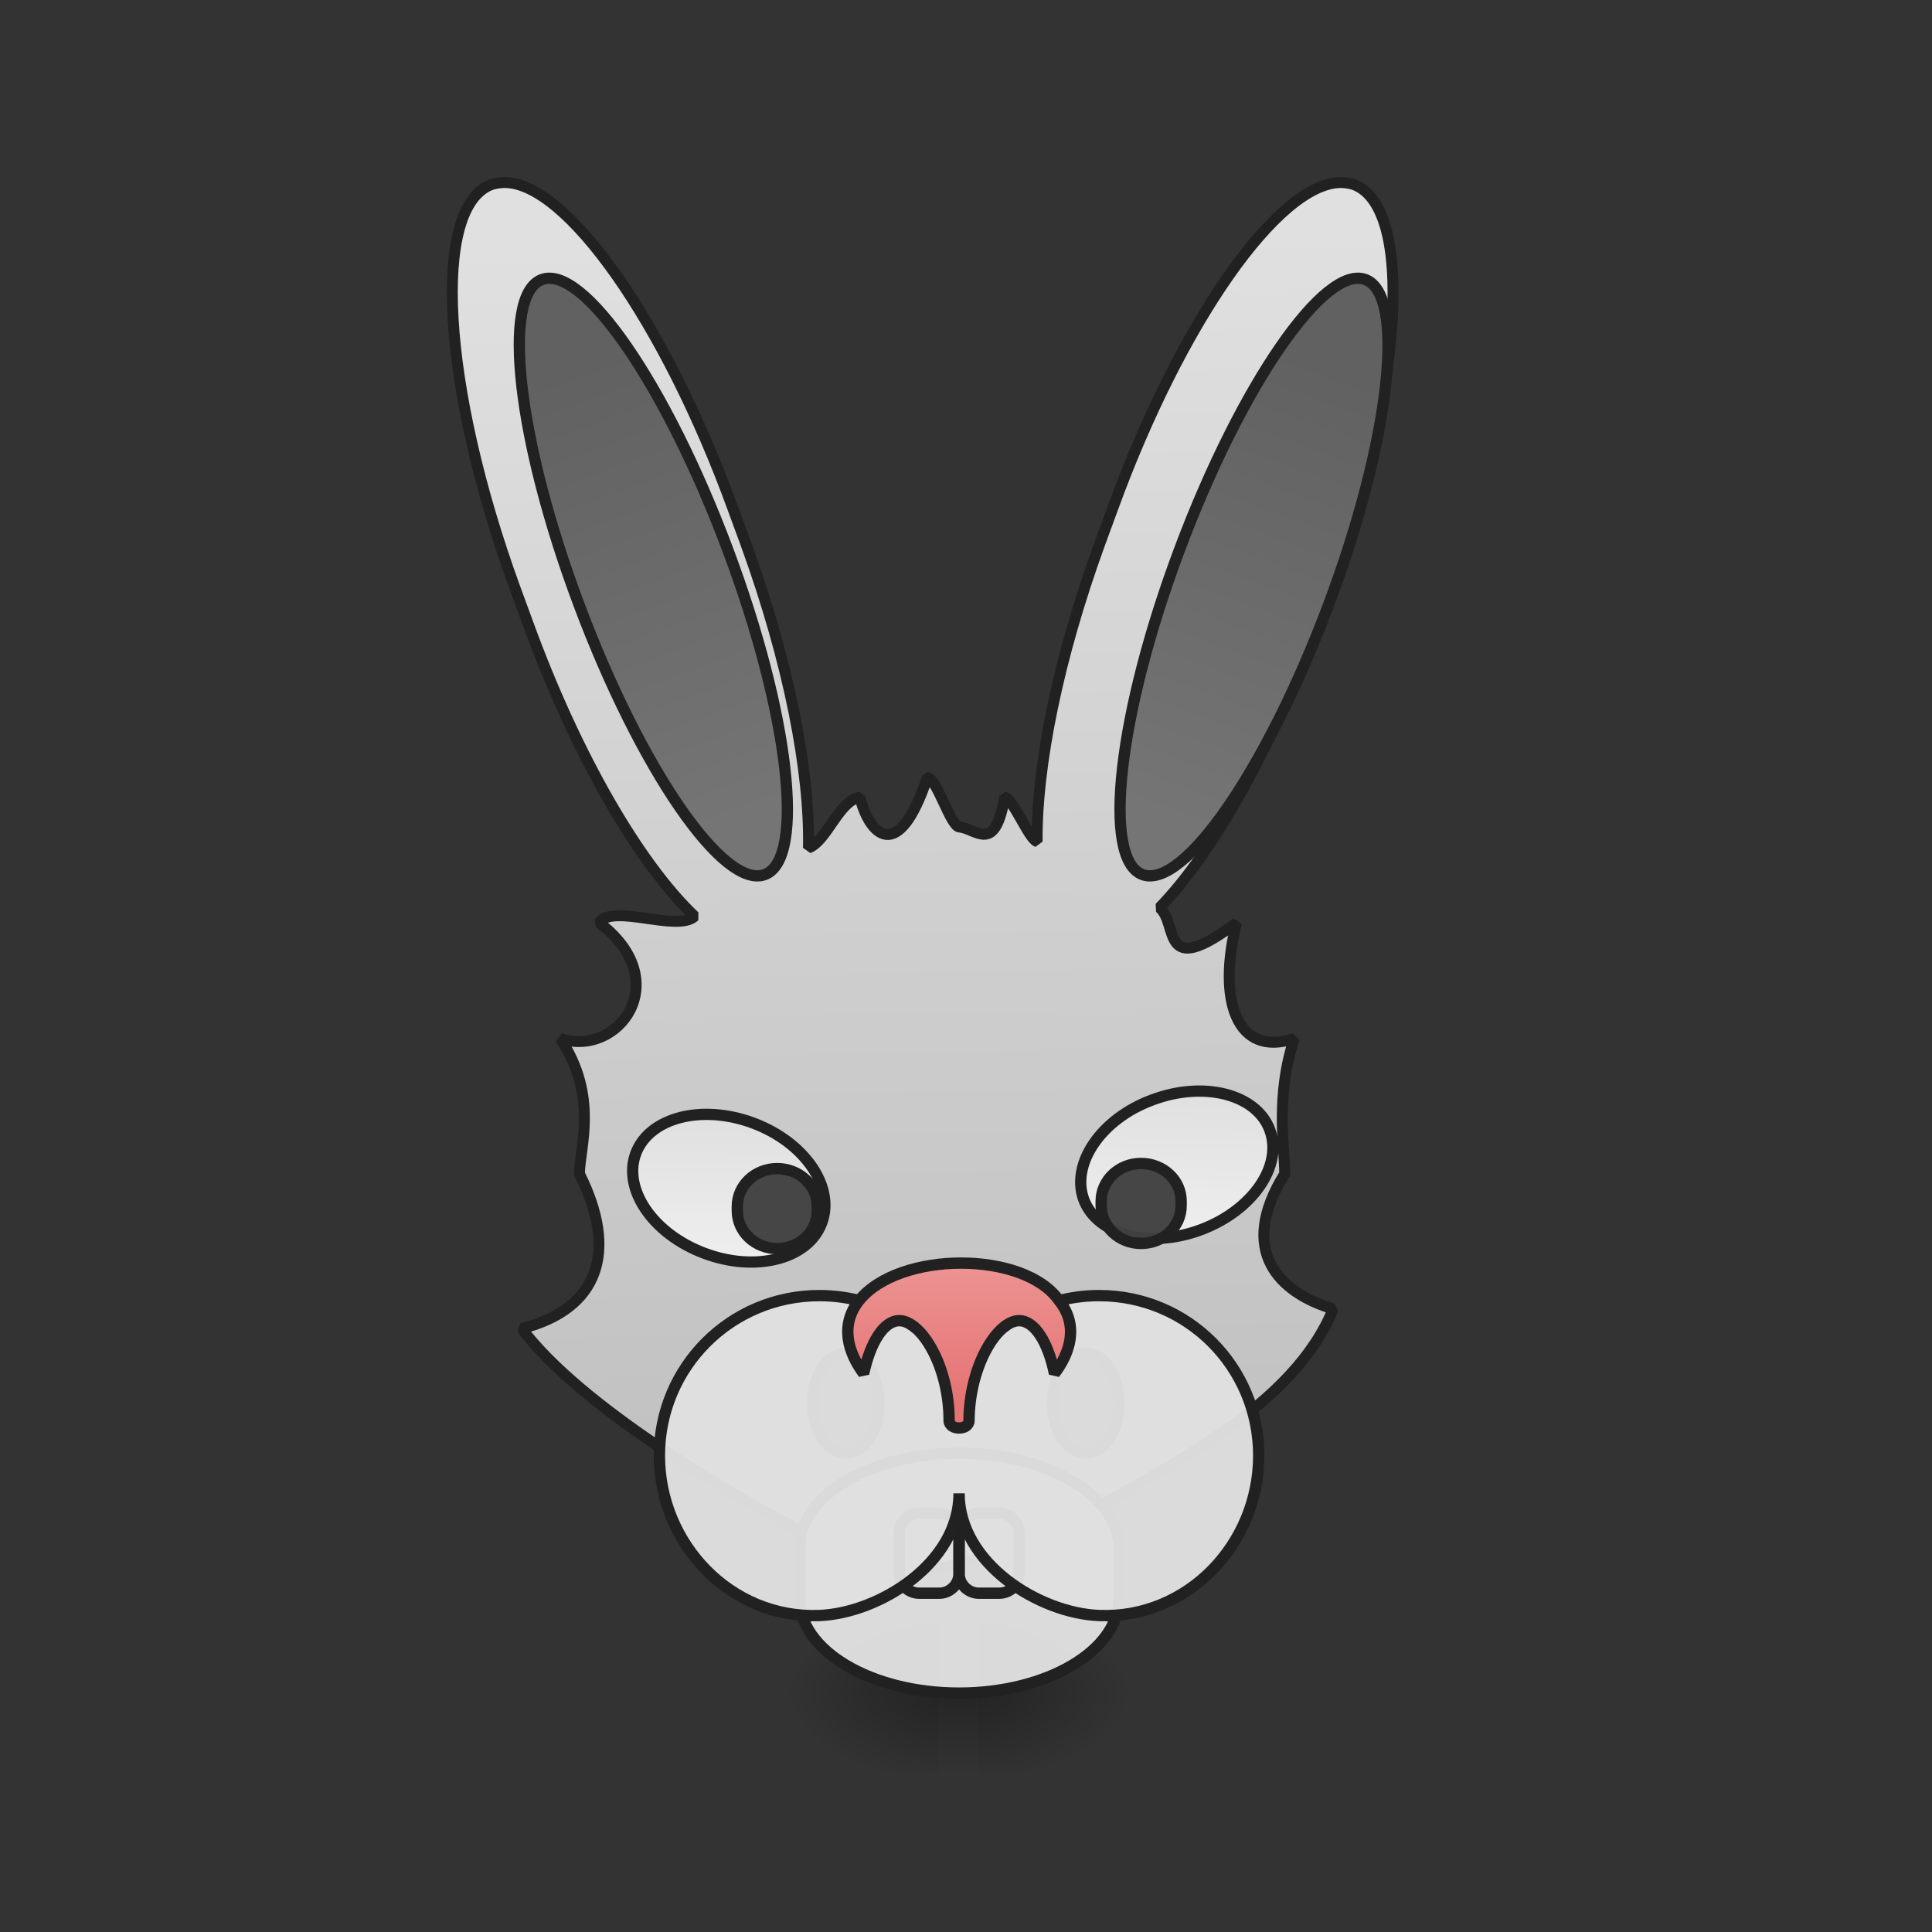 <?xml version="1.0" encoding="UTF-8"?>
<svg xmlns="http://www.w3.org/2000/svg" xmlns:xlink="http://www.w3.org/1999/xlink" width="22pt" height="22pt" viewBox="0 0 22 22" version="1.1">
<rect x="0" y="0" width="22" height="22" fill="#333333" stroke="none"/>
<defs>
<linearGradient id="linear0" gradientUnits="userSpaceOnUse" x1="254" y1="233.5" x2="254" y2="254.667" gradientTransform="matrix(0.043,0,0,0.043,2.274,9.239)">
<stop offset="0" style="stop-color:rgb(0%,0%,0%);stop-opacity:0.275;"/>
<stop offset="1" style="stop-color:rgb(0%,0%,0%);stop-opacity:0;"/>
</linearGradient>
<radialGradient id="radial0" gradientUnits="userSpaceOnUse" cx="450.909" cy="189.579" fx="450.909" fy="189.579" r="21.167" gradientTransform="matrix(0,-0.054,-0.097,-0,29.245,43.722)">
<stop offset="0" style="stop-color:rgb(0%,0%,0%);stop-opacity:0.314;"/>
<stop offset="0.222" style="stop-color:rgb(0%,0%,0%);stop-opacity:0.275;"/>
<stop offset="1" style="stop-color:rgb(0%,0%,0%);stop-opacity:0;"/>
</radialGradient>
<radialGradient id="radial1" gradientUnits="userSpaceOnUse" cx="450.909" cy="189.579" fx="450.909" fy="189.579" r="21.167" gradientTransform="matrix(-0,0.054,0.097,0,-7.415,-5.175)">
<stop offset="0" style="stop-color:rgb(0%,0%,0%);stop-opacity:0.314;"/>
<stop offset="0.222" style="stop-color:rgb(0%,0%,0%);stop-opacity:0.275;"/>
<stop offset="1" style="stop-color:rgb(0%,0%,0%);stop-opacity:0;"/>
</radialGradient>
<radialGradient id="radial2" gradientUnits="userSpaceOnUse" cx="450.909" cy="189.579" fx="450.909" fy="189.579" r="21.167" gradientTransform="matrix(-0,-0.054,0.097,-0,-7.415,43.722)">
<stop offset="0" style="stop-color:rgb(0%,0%,0%);stop-opacity:0.314;"/>
<stop offset="0.222" style="stop-color:rgb(0%,0%,0%);stop-opacity:0.275;"/>
<stop offset="1" style="stop-color:rgb(0%,0%,0%);stop-opacity:0;"/>
</radialGradient>
<radialGradient id="radial3" gradientUnits="userSpaceOnUse" cx="450.909" cy="189.579" fx="450.909" fy="189.579" r="21.167" gradientTransform="matrix(0,0.054,-0.097,0,29.245,-5.175)">
<stop offset="0" style="stop-color:rgb(0%,0%,0%);stop-opacity:0.314;"/>
<stop offset="0.222" style="stop-color:rgb(0%,0%,0%);stop-opacity:0.275;"/>
<stop offset="1" style="stop-color:rgb(0%,0%,0%);stop-opacity:0;"/>
</radialGradient>
<linearGradient id="linear1" gradientUnits="userSpaceOnUse" x1="-393.896" y1="83.02" x2="-270.5" y2="-277.945" gradientTransform="matrix(3.552,-1.293,1.293,3.552,1811.642,891.083)">
<stop offset="0" style="stop-color:rgb(74.118%,74.118%,74.118%);stop-opacity:1;"/>
<stop offset="1" style="stop-color:rgb(87.843%,87.843%,87.843%);stop-opacity:1;"/>
</linearGradient>
<linearGradient id="linear2" gradientUnits="userSpaceOnUse" x1="312.993" y1="-143.122" x2="314.375" y2="-14.771" gradientTransform="matrix(1,-0,0,1,2.352,9.713)">
<stop offset="0" style="stop-color:rgb(38.039%,38.039%,38.039%);stop-opacity:1;"/>
<stop offset="1" style="stop-color:rgb(45.882%,45.882%,45.882%);stop-opacity:1;"/>
</linearGradient>
<linearGradient id="linear3" gradientUnits="userSpaceOnUse" x1="312.993" y1="-143.122" x2="314.375" y2="-14.771" gradientTransform="matrix(1,-0,0,1,2.352,9.713)">
<stop offset="0" style="stop-color:rgb(38.039%,38.039%,38.039%);stop-opacity:1;"/>
<stop offset="1" style="stop-color:rgb(45.882%,45.882%,45.882%);stop-opacity:1;"/>
</linearGradient>
<linearGradient id="linear4" gradientUnits="userSpaceOnUse" x1="208.138" y1="83.311" x2="220.807" y2="48.504" gradientTransform="matrix(1,0,-0,1,0.217,-92.655)">
<stop offset="0" style="stop-color:rgb(87.843%,87.843%,87.843%);stop-opacity:1;"/>
<stop offset="1" style="stop-color:rgb(93.333%,93.333%,93.333%);stop-opacity:1;"/>
</linearGradient>
<linearGradient id="linear5" gradientUnits="userSpaceOnUse" x1="222.25" y1="48.292" x2="208.138" y2="83.311" gradientTransform="matrix(1,0,-0,1,43.683,131.533)">
<stop offset="0" style="stop-color:rgb(87.843%,87.843%,87.843%);stop-opacity:1;"/>
<stop offset="1" style="stop-color:rgb(93.333%,93.333%,93.333%);stop-opacity:1;"/>
</linearGradient>
<linearGradient id="linear6" gradientUnits="userSpaceOnUse" x1="960" y1="1315.118" x2="960" y2="1145.118" gradientTransform="matrix(0.265,0,0,0.265,0,-191.955)">
<stop offset="0" style="stop-color:rgb(89.804%,45.098%,45.098%);stop-opacity:1;"/>
<stop offset="1" style="stop-color:rgb(93.725%,60.392%,60.392%);stop-opacity:1;"/>
</linearGradient>
</defs>
<g id="surface1">
<path style=" stroke:none;fill-rule:nonzero;fill:url(#linear0);" d="M 10.688 19.273 L 11.141 19.273 L 11.141 20.184 L 10.688 20.184 Z M 10.688 19.273 "/>
<path style=" stroke:none;fill-rule:nonzero;fill:url(#radial0);" d="M 11.141 19.273 L 12.961 19.273 L 12.961 18.363 L 11.141 18.363 Z M 11.141 19.273 "/>
<path style=" stroke:none;fill-rule:nonzero;fill:url(#radial1);" d="M 10.688 19.273 L 8.867 19.273 L 8.867 20.184 L 10.688 20.184 Z M 10.688 19.273 "/>
<path style=" stroke:none;fill-rule:nonzero;fill:url(#radial2);" d="M 10.688 19.273 L 8.867 19.273 L 8.867 18.363 L 10.688 18.363 Z M 10.688 19.273 "/>
<path style=" stroke:none;fill-rule:nonzero;fill:url(#radial3);" d="M 11.141 19.273 L 12.961 19.273 L 12.961 20.184 L 11.141 20.184 Z M 11.141 19.273 "/>
<path style="fill-rule:nonzero;fill:url(#linear1);stroke-width:11.339;stroke-linecap:square;stroke-linejoin:bevel;stroke:rgb(12.941%,12.941%,12.941%);stroke-opacity:1;stroke-miterlimit:4;" d="M 522.899 188.958 C 518.089 188.958 513.28 189.645 508.813 191.02 C 446.285 214.038 457.279 399.905 532.863 608.102 L 546.605 645.55 C 596.765 783.318 662.385 894.975 719.072 948.571 C 700.864 965.062 634.556 935.172 620.127 955.099 C 699.833 1015.222 640.053 1095.271 579.93 1075.001 C 620.127 1135.124 599.857 1188.72 599.857 1215.174 C 640.053 1295.224 620.127 1355.003 540.077 1375.273 C 599.857 1454.979 752.741 1546.023 840.349 1590.686 C 881.92 1611.986 924.522 1624.011 965.062 1625.042 C 1026.216 1611.643 1079.467 1591.716 1125.161 1566.293 C 1211.395 1516.82 1339.886 1454.979 1380.083 1355.003 C 1324.77 1338.512 1280.107 1295.224 1329.923 1215.174 C 1329.923 1187.345 1319.96 1135.124 1339.886 1075.001 C 1280.107 1095.271 1259.837 1035.148 1280.107 955.099 C 1200.057 1015.222 1220.327 956.129 1200.401 939.638 C 1255.027 883.294 1316.181 776.103 1363.592 645.55 L 1377.335 608.102 C 1453.261 399.905 1463.912 214.038 1401.384 191.02 C 1396.917 189.645 1392.451 188.958 1387.641 188.958 C 1323.395 189.645 1222.389 332.567 1151.959 525.991 L 1138.216 563.439 C 1095.271 681.968 1072.94 792.938 1073.627 871.27 C 1065.038 868.521 1048.891 826.95 1039.958 825.233 C 1029.995 885.012 1010.412 857.527 993.234 856.153 C 983.958 855.466 969.528 804.963 959.908 804.963 C 930.019 894.975 900.129 865.086 890.166 825.233 C 868.178 829.012 856.153 870.583 836.914 877.797 C 838.631 799.466 816.644 685.403 772.324 563.439 L 758.582 525.991 C 688.152 332.567 586.802 189.645 522.899 188.958 Z M 522.899 188.958 " transform="matrix(0.011,-0,0,0.011,-0,-0)"/>
<path style="fill-rule:nonzero;fill:url(#linear2);stroke-width:3;stroke-linecap:square;stroke-linejoin:bevel;stroke:rgb(12.941%,12.941%,12.941%);stroke-opacity:1;stroke-miterlimit:4;" d="M 316.229 -158.324 C 327.932 -158.327 337.395 -120.369 337.377 -73.64 C 337.391 -26.826 327.959 11.045 316.255 11.048 C 304.552 11.051 295.089 -26.907 295.106 -73.636 C 295.092 -120.45 304.525 -158.32 316.229 -158.324 Z M 316.229 -158.324 " transform="matrix(-0.04,0.015,0.015,0.04,21.194,4.773)"/>
<path style="fill-rule:nonzero;fill:url(#linear3);stroke-width:3;stroke-linecap:square;stroke-linejoin:bevel;stroke:rgb(12.941%,12.941%,12.941%);stroke-opacity:1;stroke-miterlimit:4;" d="M 316.19 -158.31 C 327.894 -158.313 337.442 -120.386 337.425 -73.657 C 337.438 -26.843 327.92 11.058 316.217 11.062 C 304.599 11.034 295.051 -26.893 295.068 -73.622 C 295.054 -120.436 304.572 -158.338 316.19 -158.31 Z M 316.19 -158.31 " transform="matrix(0.04,0.015,-0.015,0.04,0.526,4.773)"/>
<path style="fill-rule:nonzero;fill:url(#linear4);stroke-width:3;stroke-linecap:square;stroke-linejoin:bevel;stroke:rgb(12.941%,12.941%,12.941%);stroke-opacity:1;stroke-miterlimit:4;" d="M 217.163 -44.37 C 231.771 -44.374 243.651 -36.084 243.601 -25.848 C 243.637 -15.581 231.822 -7.306 217.214 -7.302 C 202.521 -7.33 190.726 -15.589 190.691 -25.856 C 190.74 -36.091 202.555 -44.367 217.163 -44.37 Z M 217.163 -44.37 " transform="matrix(0.04,0.015,0.015,-0.04,0,9.239)"/>
<path style="fill-rule:nonzero;fill:url(#linear5);stroke-width:3;stroke-linecap:square;stroke-linejoin:bevel;stroke:rgb(12.941%,12.941%,12.941%);stroke-opacity:1;stroke-miterlimit:4;" d="M 260.625 179.867 C 275.233 179.864 287.113 188.154 287.094 198.304 C 287.13 208.571 275.23 216.815 260.622 216.818 C 246.013 216.822 234.219 208.563 234.152 198.382 C 234.202 188.146 246.048 179.785 260.625 179.867 Z M 260.625 179.867 " transform="matrix(0.04,-0.015,0.015,0.04,0,9.239)"/>
<path style="fill-rule:nonzero;fill:rgb(25.882%,25.882%,25.882%);fill-opacity:1;stroke-width:3;stroke-linecap:square;stroke-linejoin:bevel;stroke:rgb(12.941%,12.941%,12.941%);stroke-opacity:1;stroke-miterlimit:4;" d="M 223.979 143.511 C 228.887 143.511 232.796 149.42 232.796 156.783 C 232.796 164.055 228.887 169.963 223.979 169.963 C 219.161 169.963 215.161 164.055 215.161 156.783 C 215.161 149.42 219.161 143.511 223.979 143.511 Z M 223.979 143.511 " transform="matrix(0.043,0,0,0.043,0,9.239)"/>
<path style="fill-rule:nonzero;fill:rgb(25.882%,25.882%,25.882%);fill-opacity:0.965;stroke-width:3;stroke-linecap:square;stroke-linejoin:bevel;stroke:rgb(12.941%,12.941%,12.941%);stroke-opacity:1;stroke-miterlimit:4;" d="M 205.799 94.607 C 211.707 94.607 216.434 99.061 216.434 104.606 L 216.434 105.788 C 216.434 111.332 211.707 115.787 205.799 115.787 C 199.981 115.787 195.254 111.332 195.254 105.788 L 195.254 104.606 C 195.254 99.061 199.981 94.607 205.799 94.607 Z M 205.799 94.607 " transform="matrix(0.043,0,0,0.043,0,9.239)"/>
<path style="fill-rule:nonzero;fill:rgb(25.882%,25.882%,25.882%);fill-opacity:0.965;stroke-width:3;stroke-linecap:square;stroke-linejoin:bevel;stroke:rgb(12.941%,12.941%,12.941%);stroke-opacity:1;stroke-miterlimit:4;" d="M 302.153 93.243 C 308.061 93.243 312.788 97.697 312.788 103.242 L 312.788 104.424 C 312.788 109.969 308.061 114.423 302.153 114.423 C 296.335 114.423 291.609 109.969 291.609 104.424 L 291.609 103.242 C 291.609 97.697 296.335 93.243 302.153 93.243 Z M 302.153 93.243 " transform="matrix(0.043,0,0,0.043,0,9.239)"/>
<path style="fill-rule:nonzero;fill:rgb(25.882%,25.882%,25.882%);fill-opacity:1;stroke-width:3;stroke-linecap:square;stroke-linejoin:bevel;stroke:rgb(12.941%,12.941%,12.941%);stroke-opacity:1;stroke-miterlimit:4;" d="M 287.518 143.511 C 292.427 143.511 296.335 149.42 296.335 156.783 C 296.335 164.055 292.427 169.963 287.518 169.963 C 282.609 169.963 278.701 164.055 278.701 156.783 C 278.701 149.42 282.609 143.511 287.518 143.511 Z M 287.518 143.511 " transform="matrix(0.043,0,0,0.043,0,9.239)"/>
<path style="fill-rule:nonzero;fill:rgb(87.843%,87.843%,87.843%);fill-opacity:0.965;stroke-width:3;stroke-linecap:square;stroke-linejoin:bevel;stroke:rgb(12.941%,12.941%,12.941%);stroke-opacity:1;stroke-miterlimit:4;" d="M 253.976 169.963 C 277.337 169.963 296.335 181.235 296.335 195.052 L 296.335 208.414 C 296.335 222.231 277.337 233.503 253.976 233.503 C 230.614 233.503 211.707 222.231 211.707 208.414 L 211.707 195.052 C 211.707 181.235 230.614 169.963 253.976 169.963 Z M 253.976 169.963 " transform="matrix(0.043,0,0,0.043,0,9.239)"/>
<path style="fill:none;stroke-width:3;stroke-linecap:square;stroke-linejoin:round;stroke:rgb(12.941%,12.941%,12.941%);stroke-opacity:0.996;stroke-miterlimit:4;" d="M 243.431 185.871 L 248.704 185.871 C 251.612 185.871 253.976 188.234 253.976 191.143 L 253.976 201.778 C 253.976 204.687 251.612 207.051 248.704 207.051 L 243.431 207.051 C 240.522 207.051 238.159 204.687 238.159 201.778 L 238.159 191.143 C 238.159 188.234 240.522 185.871 243.431 185.871 Z M 243.431 185.871 " transform="matrix(0.043,0,0,0.043,0,9.239)"/>
<path style="fill:none;stroke-width:3;stroke-linecap:square;stroke-linejoin:round;stroke:rgb(12.941%,12.941%,12.941%);stroke-opacity:0.996;stroke-miterlimit:4;" d="M 259.248 185.871 L 264.611 185.871 C 267.52 185.871 269.883 188.234 269.883 191.143 L 269.883 201.778 C 269.883 204.687 267.52 207.051 264.611 207.051 L 259.248 207.051 C 256.339 207.051 253.976 204.687 253.976 201.778 L 253.976 191.143 C 253.976 188.234 256.339 185.871 259.248 185.871 Z M 259.248 185.871 " transform="matrix(0.043,0,0,0.043,0,9.239)"/>
<path style="fill-rule:nonzero;fill:rgb(87.843%,87.843%,87.843%);fill-opacity:0.965;stroke-width:3;stroke-linecap:square;stroke-linejoin:bevel;stroke:rgb(12.941%,12.941%,12.941%);stroke-opacity:1;stroke-miterlimit:4;" d="M 216.979 128.24 C 193.527 128.24 174.62 147.147 174.62 170.6 C 174.62 194.052 193.527 213.868 216.979 212.959 C 232.796 212.323 253.976 199.142 253.976 180.599 C 253.976 199.142 275.156 212.323 291.063 212.959 C 314.515 213.868 333.332 194.052 333.332 170.6 C 333.332 147.147 314.515 128.24 291.063 128.24 C 275.065 128.24 261.248 137.057 253.976 150.056 C 246.795 137.057 232.978 128.24 216.979 128.24 Z M 216.979 128.24 " transform="matrix(0.043,0,0,0.043,0,9.239)"/>
<path style="fill-rule:nonzero;fill:url(#linear6);stroke-width:3;stroke-linecap:square;stroke-linejoin:bevel;stroke:rgb(12.941%,12.941%,12.941%);stroke-opacity:1;stroke-miterlimit:4;" d="M 227.524 129.513 C 222.252 136.148 224.706 143.511 228.705 148.874 C 230.523 140.512 234.069 134.876 238.159 134.876 C 243.977 134.876 251.34 146.875 251.34 161.328 C 251.34 163.964 256.612 163.964 256.612 161.328 C 256.703 146.875 264.066 134.876 269.883 134.876 C 273.974 134.876 277.519 140.512 279.246 148.874 C 283.337 143.511 285.791 136.148 280.428 129.513 C 271.156 116.332 238.159 116.332 227.524 129.513 Z M 227.524 129.513 " transform="matrix(0.043,0,0,0.043,0,9.239)"/>
</g>
</svg>
